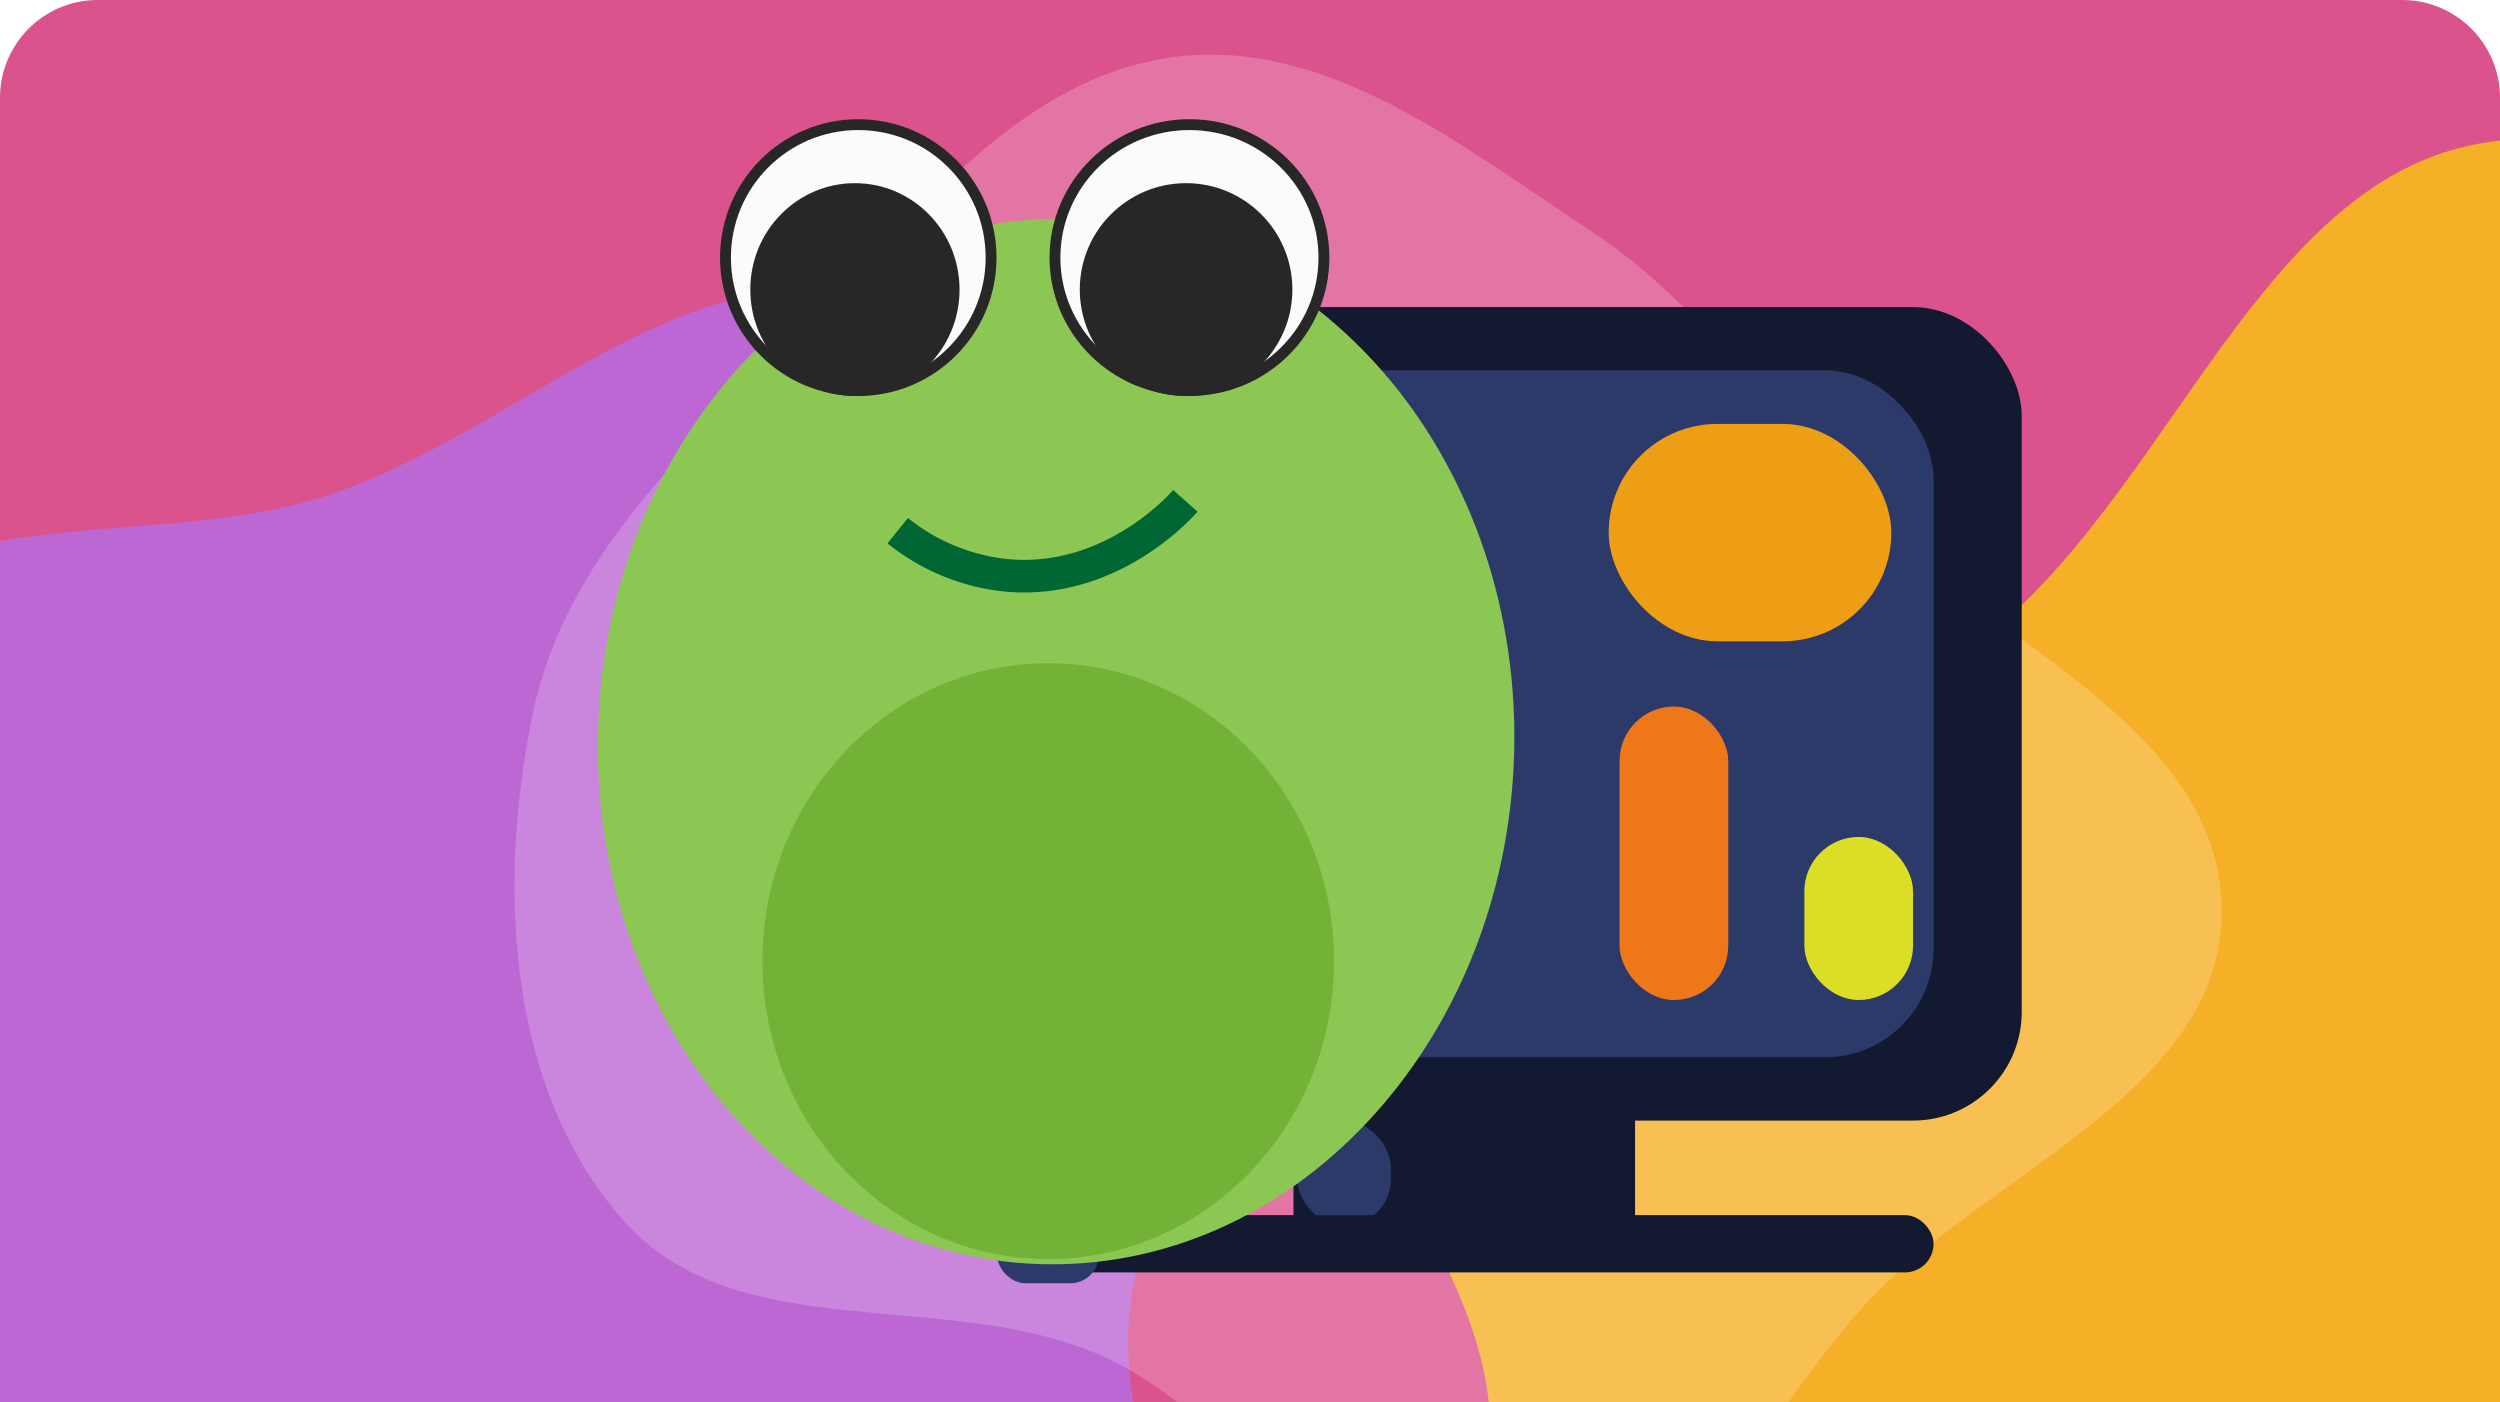 <svg width="230" height="129" fill="none" xmlns="http://www.w3.org/2000/svg"><g clip-path="url(#clip0)"><path d="M0 9a9 9 0 019-9h223a9 9 0 019 9v126H0V9z" fill="#DB538C"/><path fill-rule="evenodd" clip-rule="evenodd" d="M29.483 45.784c17.89-5.552 33.51-23.445 51.73-18.227 18.536 5.309 33.636 24.308 38.243 43.994 4.325 18.481-16.099 33.549-15.662 52.487.551 23.882 27.651 46.001 18.433 67.57-8.701 20.36-36.562 28.406-57.592 24.06-20.198-4.175-24.493-35.856-43.306-44.915-18.964-9.131-47.21 12.142-60.371-5.007-12.4-16.157 7.377-38.648 11.536-58.625 3.513-16.873-.463-36.968 10.915-49.214 11.295-12.156 30.52-7.297 46.074-12.123z" fill="#BD67D5"/><path fill-rule="evenodd" clip-rule="evenodd" d="M270.975 40.908c11.899 12.427 25.129 25.347 25.113 44.43-.016 18.784-11.572 38.549-25.197 54.981-11.957 14.421-29.214 21.121-45.282 30.021-15.407 8.534-30.46 20.211-46.378 20.748-16.507.557-32.302-5.478-40.623-17.813-7.876-11.674.229-30.022-1.73-44.965-2.235-17.054-21.169-31.58-10.507-48.375 10.796-17.005 36.582-8.114 53.429-19.233 18.872-12.456 26.763-42.832 47.394-47.31 19.945-4.33 31.673 14.872 43.781 27.516z" fill="#F6B028"/><g filter="url(#filter0_bi)"><path fill-rule="evenodd" clip-rule="evenodd" d="M171.144 46.611c11.566 12.405 32.904 19.976 33.243 36.868.331 16.505-20.416 23.859-31.791 35.498-10.681 10.928-17.432 29.235-32.696 30.482-15.358 1.254-24.234-18.286-38.422-24.675-14.325-6.45-33.622-.653-44.109-12.485-10.767-12.149-11.636-30.938-8.344-46.696 3.106-14.867 15.064-25.18 25.6-35.91 9.987-10.17 19.527-22.818 33.707-24.487 13.869-1.632 26.213 8.255 38.029 16.043 10.087 6.65 16.517 16.499 24.783 25.363z" fill="#fff" fill-opacity=".2"/></g><rect x="83.861" y="28.253" width="102.139" height="74.84" rx="10" fill="#131930"/><rect x="91.717" y="34.073" width="86.172" height="63.198" rx="10" fill="#2C3A6A"/><path fill="#131930" d="M119 103h31.427v9.701H119z"/><rect x="119.343" y="103.093" width="8.617" height="9.701" rx="4.309" fill="#2C3A6A"/><rect x="91.717" y="111.794" width="86.172" height="5.266" rx="2.633" fill="#131930"/><rect x="91.717" y="112.794" width="9.378" height="5.266" rx="2.633" fill="#2C3A6A"/><path d="M139.29 69.617c.88-26.552-17.268-48.703-40.534-49.475-23.266-.773-42.84 20.125-43.72 46.676-.879 26.552 17.269 48.703 40.535 49.476 23.265.773 42.839-20.125 43.719-46.677z" fill="#8CC754"/><path d="M78.962 35.933c6.748 0 12.218-5.477 12.218-12.233s-5.47-12.233-12.218-12.233S66.744 16.944 66.744 23.7s5.47 12.233 12.218 12.233z" fill="#FBFBFB" stroke="#272727" stroke-miterlimit="10"/><path d="M78.653 35.933c5.04 0 9.125-4.16 9.125-9.291s-4.086-9.291-9.125-9.291c-5.04 0-9.125 4.16-9.125 9.29 0 5.132 4.085 9.292 9.125 9.292z" fill="#272727" stroke="#272727" stroke-miterlimit="10"/><path d="M109.429 35.933c6.833 0 12.372-5.477 12.372-12.233s-5.539-12.233-12.372-12.233S97.056 16.944 97.056 23.7s5.54 12.233 12.373 12.233z" fill="#FBFBFB" stroke="#272727" stroke-miterlimit="10"/><path d="M96.438 115.835c14.521 0 26.292-12.271 26.292-27.408 0-15.138-11.771-27.409-26.292-27.409-14.52 0-26.291 12.271-26.291 27.409 0 15.137 11.771 27.408 26.291 27.408z" fill="#72B236"/><path d="M109.12 35.933c5.124 0 9.279-4.16 9.279-9.291s-4.155-9.291-9.279-9.291c-5.125 0-9.28 4.16-9.28 9.29 0 5.132 4.155 9.292 9.28 9.292z" fill="#272727" stroke="#272727" stroke-miterlimit="10"/><path d="M82.59 48.822a18.992 18.992 0 0010.042 4.115c9.321.841 15.64-5.978 16.424-6.858" stroke="#063" stroke-width="3" stroke-miterlimit="10"/><rect x="148" y="39" width="26" height="20" rx="10" fill="#EE9E15"/><rect x="149" y="65" width="10" height="27" rx="5" fill="#EE771A"/><rect x="166" y="77" width="10" height="15" rx="5" fill="#DCDD25"/></g><defs><clipPath id="clip0"><path d="M0 0h221a9 9 0 019 9v120H0V0z" fill="#fff"/></clipPath><filter id="filter0_bi" x="12" y="-30" width="217.87" height="217.869" filterUnits="userSpaceOnUse" color-interpolation-filters="sRGB"><feFlood flood-opacity="0" result="BackgroundImageFix"/><feGaussianBlur in="BackgroundImage" stdDeviation="5"/><feComposite in2="SourceAlpha" operator="in" result="effect1_backgroundBlur"/><feBlend in="SourceGraphic" in2="effect1_backgroundBlur" result="shape"/><feColorMatrix in="SourceAlpha" values="0 0 0 0 0 0 0 0 0 0 0 0 0 0 0 0 0 0 127 0" result="hardAlpha"/><feOffset/><feGaussianBlur stdDeviation="5"/><feComposite in2="hardAlpha" operator="arithmetic" k2="-1" k3="1"/><feColorMatrix values="0 0 0 0 1 0 0 0 0 1 0 0 0 0 1 0 0 0 0.2 0"/><feBlend in2="shape" result="effect2_innerShadow"/></filter></defs></svg>